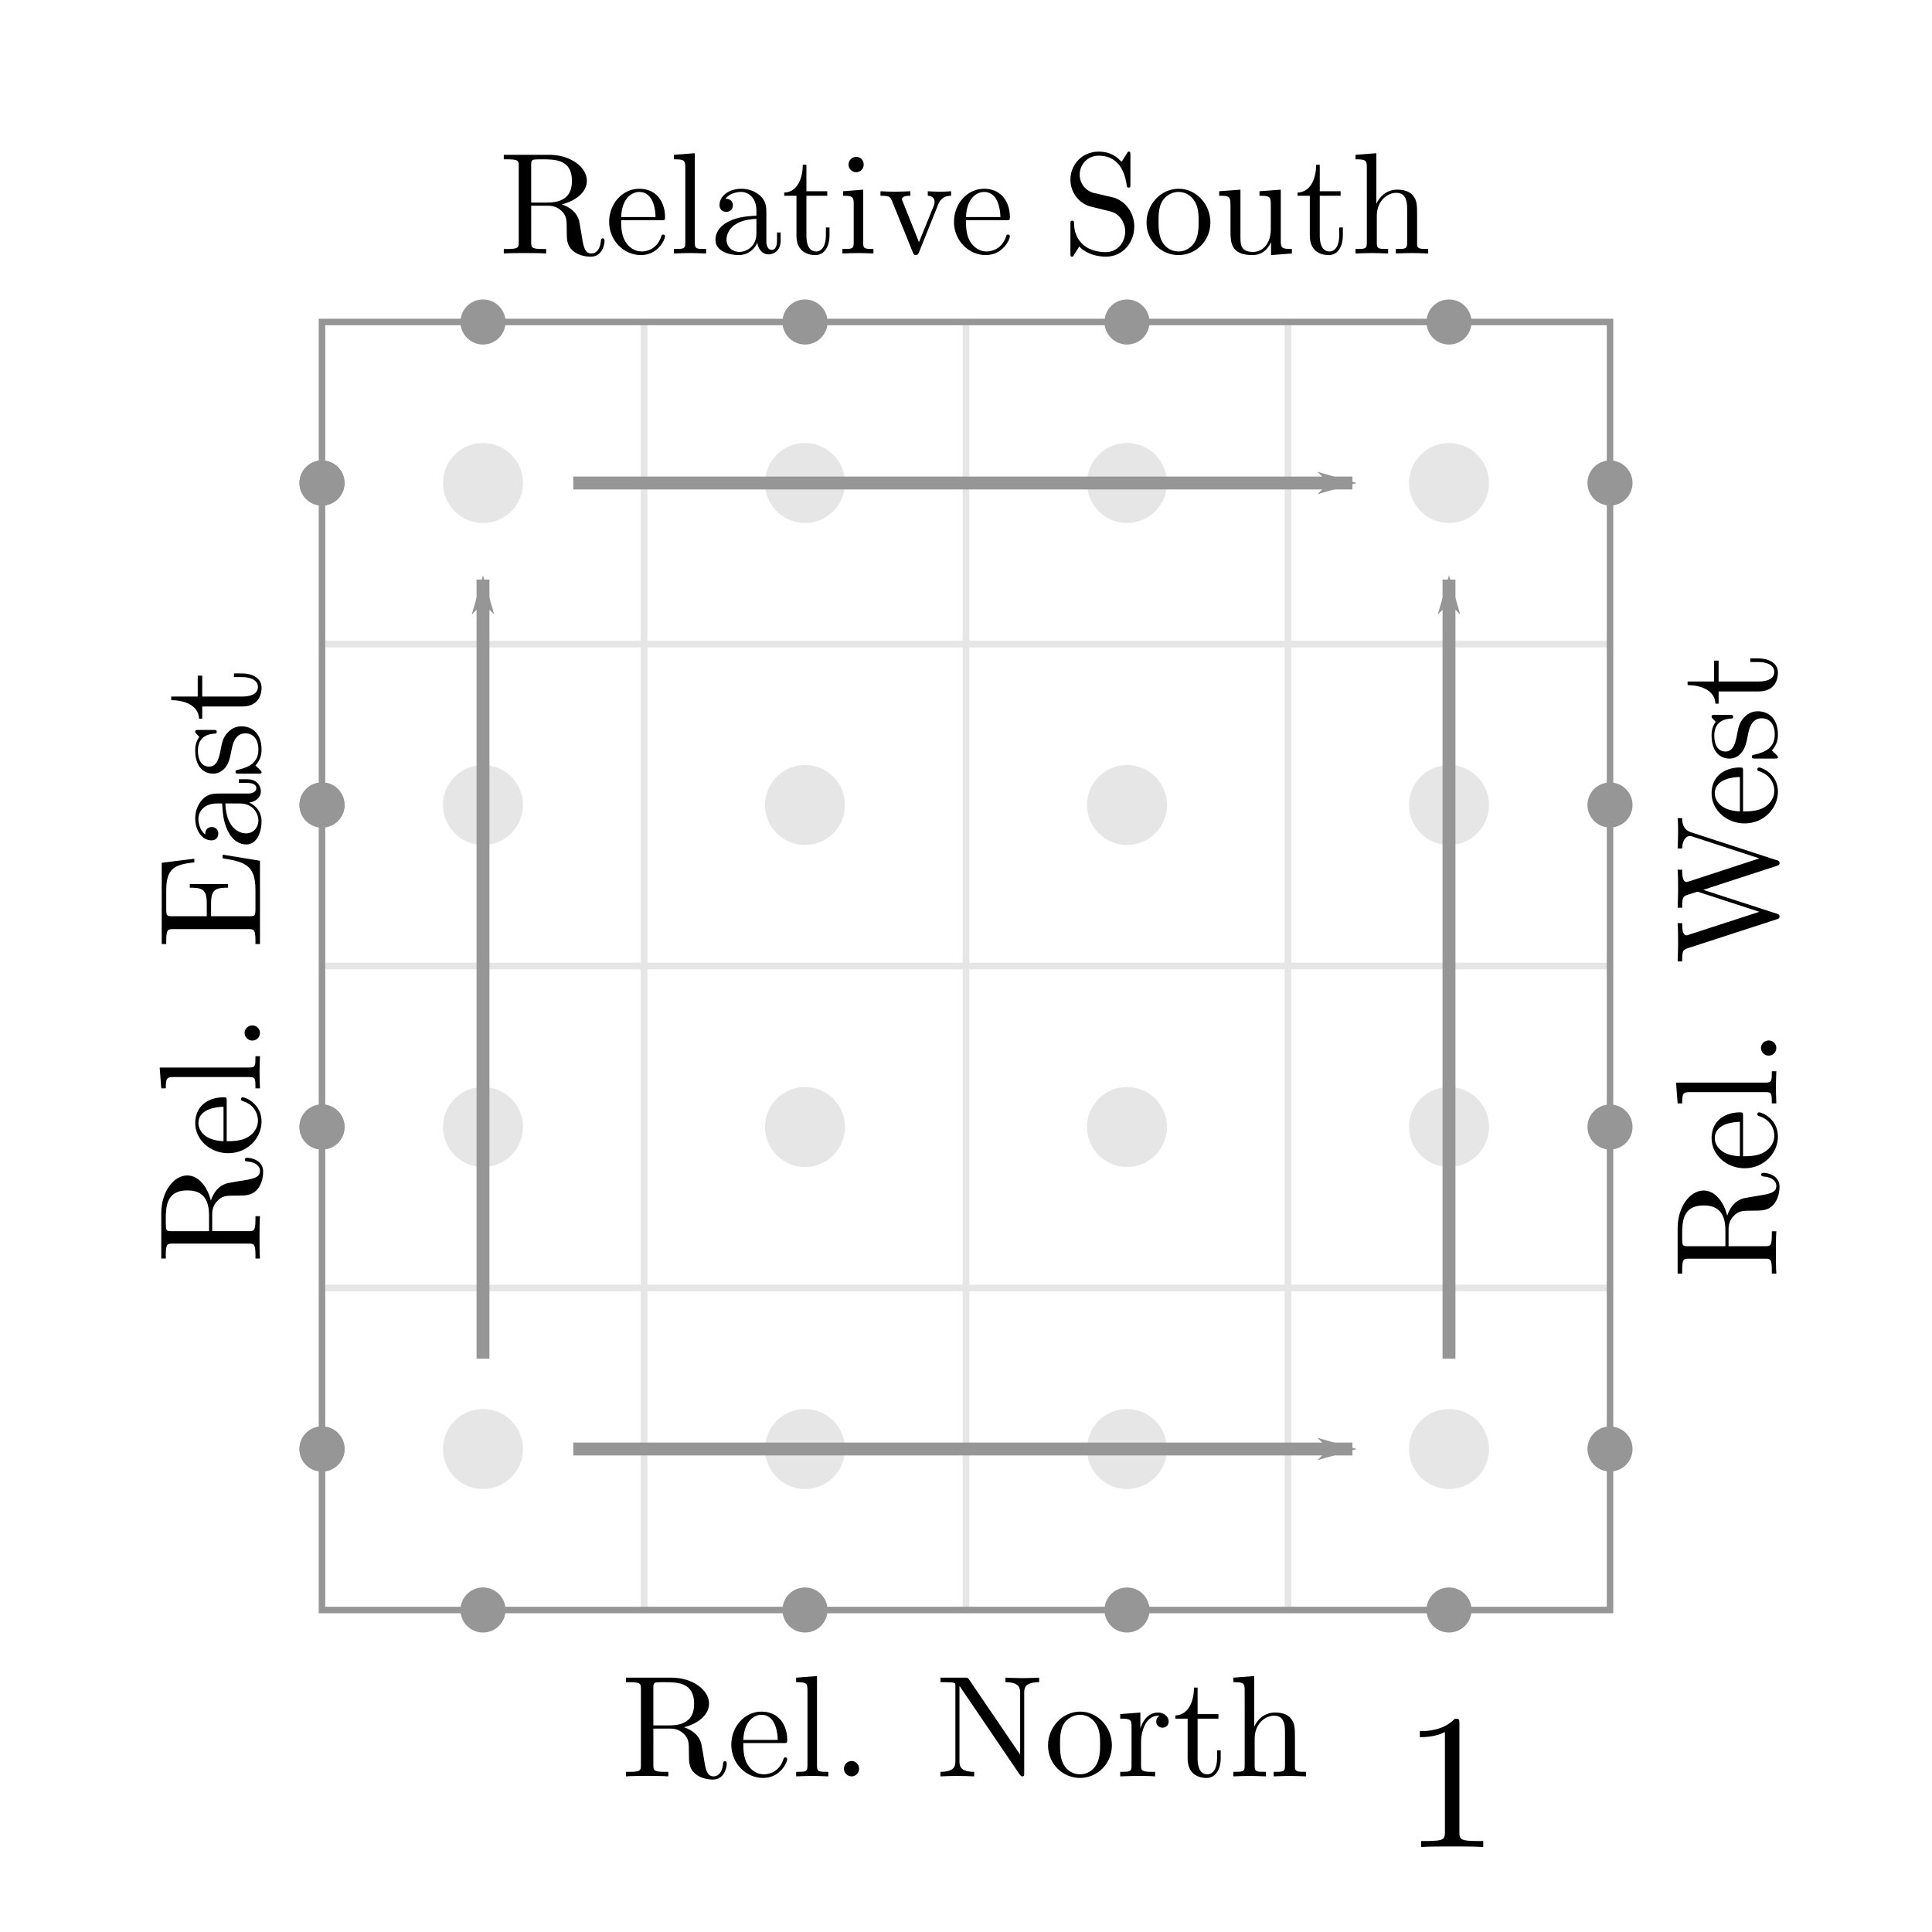 <?xml version="1.0" encoding="UTF-8" standalone="no"?>
<!-- Created with Inkscape (http://www.inkscape.org/) -->

<svg
   xmlns:ns0="http://www.iki.fi/pav/software/textext/"
   xmlns:dc="http://purl.org/dc/elements/1.1/"
   xmlns:cc="http://creativecommons.org/ns#"
   xmlns:rdf="http://www.w3.org/1999/02/22-rdf-syntax-ns#"
   xmlns:svg="http://www.w3.org/2000/svg"
   xmlns="http://www.w3.org/2000/svg"
   xmlns:xlink="http://www.w3.org/1999/xlink"
   xmlns:sodipodi="http://sodipodi.sourceforge.net/DTD/sodipodi-0.dtd"
   xmlns:inkscape="http://www.inkscape.org/namespaces/inkscape"
   sodipodi:docname="south1.svg"
   inkscape:version="0.92.2 (5c3e80d, 2017-08-06)"
   id="svg308"
   version="1.1"
   viewBox="0 0 300 300"
   height="300mm"
   width="300mm">
  <sodipodi:namedview
     inkscape:document-rotation="0"
     inkscape:window-maximized="1"
     inkscape:window-y="27"
     inkscape:window-x="0"
     inkscape:window-height="1016"
     inkscape:window-width="1920"
     showguides="false"
     showgrid="true"
     inkscape:current-layer="svg308"
     inkscape:document-units="mm"
     inkscape:cy="469.23813"
     inkscape:cx="81.47045"
     inkscape:zoom="0.5"
     inkscape:pageshadow="2"
     inkscape:pageopacity="0.0"
     borderopacity="1.0"
     bordercolor="#666666"
     pagecolor="#ffffff"
     id="base">
    <inkscape:grid
       type="xygrid"
       id="grid6352"
       units="mm"
       spacingx="1"
       spacingy="1"
       visible="true"
       enabled="true"
       dotted="true" />
  </sodipodi:namedview>
  <defs
     id="defs302">
    <marker
       inkscape:stockid="Arrow1Lend"
       orient="auto"
       refY="0"
       refX="0"
       id="Arrow1Lend"
       style="overflow:visible"
       inkscape:isstock="true">
      <path
         inkscape:connector-curvature="0"
         id="path4358"
         d="M 0,0 5,-5 -12.5,0 5,5 Z"
         style="fill:#969696;fill-opacity:1;fill-rule:evenodd;stroke:#969696;stroke-width:1pt;stroke-opacity:1"
         transform="matrix(-0.8,0,0,-0.8,-10,0)" />
    </marker>
    <marker
       inkscape:stockid="Arrow1Lend"
       orient="auto"
       refY="0"
       refX="0"
       id="Arrow1Lend-3"
       style="overflow:visible"
       inkscape:isstock="true">
      <path
         inkscape:connector-curvature="0"
         id="path4358-6"
         d="M 0,0 5,-5 -12.5,0 5,5 Z"
         style="fill:#969696;fill-opacity:1;fill-rule:evenodd;stroke:#969696;stroke-width:1pt;stroke-opacity:1"
         transform="matrix(-0.8,0,0,-0.8,-10,0)" />
    </marker>
    <marker
       inkscape:stockid="Arrow1Lend"
       orient="auto"
       refY="0"
       refX="0"
       id="Arrow1Lend-5"
       style="overflow:visible"
       inkscape:isstock="true">
      <path
         inkscape:connector-curvature="0"
         id="path4358-3"
         d="M 0,0 5,-5 -12.5,0 5,5 Z"
         style="fill:#969696;fill-opacity:1;fill-rule:evenodd;stroke:#969696;stroke-width:1pt;stroke-opacity:1"
         transform="matrix(-0.8,0,0,-0.8,-10,0)" />
    </marker>
    <marker
       inkscape:stockid="Arrow1Lend"
       orient="auto"
       refY="0"
       refX="0"
       id="Arrow1Lend-5-6"
       style="overflow:visible"
       inkscape:isstock="true">
      <path
         inkscape:connector-curvature="0"
         id="path4358-3-2"
         d="M 0,0 5,-5 -12.5,0 5,5 Z"
         style="fill:#969696;fill-opacity:1;fill-rule:evenodd;stroke:#969696;stroke-width:1pt;stroke-opacity:1"
         transform="matrix(-0.8,0,0,-0.8,-10,0)" />
    </marker>
  </defs>
  <g
     inkscape:label="Layer 1"
     inkscape:groupmode="layer"
     id="layer1"
     transform="translate(0,3)">
    <g
       id="g177"
       ns0:preamble=""
       ns0:text="$1$"
       transform="matrix(3,0,0,3,-452.495,-120.486)">
      <defs
         id="defs170">
        <g
           id="g168">
          <symbol
             id="textext-6f8cc4f8-0"
             overflow="visible">
            <path
               id="path162"
               d=""
               style="stroke:none"
               inkscape:connector-curvature="0" />
          </symbol>
          <symbol
             id="textext-6f8cc4f8-1"
             overflow="visible">
            <path
               id="path165"
               d="m 2.938,-6.375 c 0,-0.25 0,-0.266 -0.234,-0.266 C 2.078,-6 1.203,-6 0.891,-6 v 0.312 c 0.203,0 0.781,0 1.297,-0.266 v 5.172 c 0,0.359 -0.031,0.469 -0.922,0.469 h -0.312 V 0 c 0.344,-0.031 1.203,-0.031 1.609,-0.031 0.391,0 1.266,0 1.609,0.031 v -0.312 h -0.312 c -0.906,0 -0.922,-0.109 -0.922,-0.469 z m 0,0"
               style="stroke:none"
               inkscape:connector-curvature="0" />
          </symbol>
        </g>
      </defs>
      <g
         id="textext-6f8cc4f8-2">
        <g
           id="g174"
           style="fill:#000000;fill-opacity:1">
          <use
             id="use172"
             y="134.765"
             x="223.432"
             xlink:href="#textext-6f8cc4f8-1"
             width="100%"
             height="100%" />
        </g>
      </g>
    </g>
    <g
       id="g7963">
      <g
         id="g7042-2-3"
         transform="translate(-200)">
        <circle
           style="fill:#ffffff;fill-opacity:1;stroke:#969696;stroke-width:1;stroke-linejoin:miter;stroke-miterlimit:4;stroke-dasharray:none;stroke-dashoffset:0;stroke-opacity:1"
           id="path6205-7-9-6"
           cx="250"
           cy="222"
           r="3" />
        <circle
           style="fill:#ffffff;fill-opacity:1;stroke:#969696;stroke-width:1;stroke-linejoin:miter;stroke-miterlimit:4;stroke-dasharray:none;stroke-dashoffset:0;stroke-opacity:1"
           id="path6205-6-5-9-7"
           cx="250"
           cy="172"
           r="3" />
        <circle
           style="fill:#ffffff;fill-opacity:1;stroke:#969696;stroke-width:1;stroke-linejoin:miter;stroke-miterlimit:4;stroke-dasharray:none;stroke-dashoffset:0;stroke-opacity:1"
           id="path6205-6-3-9-08-5"
           cx="250"
           cy="122"
           r="3" />
        <circle
           style="fill:#ffffff;fill-opacity:1;stroke:#969696;stroke-width:1;stroke-linejoin:miter;stroke-miterlimit:4;stroke-dasharray:none;stroke-dashoffset:0;stroke-opacity:1"
           id="path6205-6-3-1-6-1-3"
           cx="250"
           cy="72"
           r="3" />
        <g
           id="g6151-9-3-5"
           transform="translate(199.5,0.5)">
          <g
             id="g5834-7-1-6">
            <rect
               style="fill:none;fill-opacity:1;stroke:#e6e6e6;stroke-width:1;stroke-linejoin:miter;stroke-miterlimit:4;stroke-dasharray:none;stroke-dashoffset:2;stroke-opacity:1"
               id="rect12698-5-3-7-5-5-53-1-2"
               width="50"
               height="50"
               x="200.5"
               y="46.5" />
            <circle
               style="fill:#e6e6e6;fill-opacity:1;stroke:#000000;stroke-width:0.16;stroke-miterlimit:4;stroke-dasharray:none;stroke-dashoffset:0;stroke-opacity:0"
               id="path12700-7-3-6-6-9-8-0-9"
               cx="225.5"
               cy="71.5"
               r="6.21" />
          </g>
          <g
             id="g5834-1-8-3-1"
             transform="translate(-50)">
            <rect
               style="fill:none;fill-opacity:1;stroke:#e6e6e6;stroke-width:1;stroke-linejoin:miter;stroke-miterlimit:4;stroke-dasharray:none;stroke-dashoffset:2;stroke-opacity:1"
               id="rect12698-5-3-7-5-5-0-3-4-2"
               width="50"
               height="50"
               x="200.5"
               y="46.5" />
            <circle
               style="fill:#e6e6e6;fill-opacity:1;stroke:#000000;stroke-width:0.16;stroke-miterlimit:4;stroke-dasharray:none;stroke-dashoffset:0;stroke-opacity:0"
               id="path12700-7-3-6-6-9-6-1-0-7"
               cx="225.5"
               cy="71.5"
               r="6.21" />
          </g>
          <g
             id="g5834-1-1-8-3-0"
             transform="translate(0,50)">
            <rect
               style="fill:none;fill-opacity:1;stroke:#e6e6e6;stroke-width:1;stroke-linejoin:miter;stroke-miterlimit:4;stroke-dasharray:none;stroke-dashoffset:2;stroke-opacity:1"
               id="rect12698-5-3-7-5-5-0-5-96-9-9"
               width="50"
               height="50"
               x="200.5"
               y="46.5" />
            <circle
               style="fill:#e6e6e6;fill-opacity:1;stroke:#000000;stroke-width:0.16;stroke-miterlimit:4;stroke-dasharray:none;stroke-dashoffset:0;stroke-opacity:0"
               id="path12700-7-3-6-6-9-6-9-4-1-3"
               cx="225.5"
               cy="71.5"
               r="6.21" />
          </g>
          <g
             id="g5834-1-1-4-3-9-6"
             transform="translate(-50,50)">
            <rect
               style="fill:none;fill-opacity:1;stroke:#e6e6e6;stroke-width:1;stroke-linejoin:miter;stroke-miterlimit:4;stroke-dasharray:none;stroke-dashoffset:2;stroke-opacity:1"
               id="rect12698-5-3-7-5-5-0-5-9-3-6-0"
               width="50"
               height="50"
               x="200.5"
               y="46.5" />
            <circle
               style="fill:#e6e6e6;fill-opacity:1;stroke:#000000;stroke-width:0.16;stroke-miterlimit:4;stroke-dasharray:none;stroke-dashoffset:0;stroke-opacity:0"
               id="path12700-7-3-6-6-9-6-9-0-3-9-6"
               cx="225.5"
               cy="71.5"
               r="6.21" />
          </g>
          <g
             transform="translate(-50,100)"
             id="g5834-6-8-3-2">
            <rect
               style="fill:none;fill-opacity:1;stroke:#e6e6e6;stroke-width:1;stroke-linejoin:miter;stroke-miterlimit:4;stroke-dasharray:none;stroke-dashoffset:2;stroke-opacity:1"
               id="rect12698-5-3-7-5-5-5-6-3-6"
               width="50"
               height="50"
               x="200.5"
               y="46.5" />
            <circle
               style="fill:#e6e6e6;fill-opacity:1;stroke:#000000;stroke-width:0.16;stroke-miterlimit:4;stroke-dasharray:none;stroke-dashoffset:0;stroke-opacity:0"
               id="path12700-7-3-6-6-9-63-0-8-1"
               cx="225.5"
               cy="71.5"
               r="6.21" />
          </g>
          <g
             transform="translate(0,100)"
             id="g5834-6-9-4-0-8">
            <rect
               style="fill:none;fill-opacity:1;stroke:#e6e6e6;stroke-width:1;stroke-linejoin:miter;stroke-miterlimit:4;stroke-dasharray:none;stroke-dashoffset:2;stroke-opacity:1"
               id="rect12698-5-3-7-5-5-5-4-8-5-7"
               width="50"
               height="50"
               x="200.5"
               y="46.5" />
            <circle
               style="fill:#e6e6e6;fill-opacity:1;stroke:#000000;stroke-width:0.16;stroke-miterlimit:4;stroke-dasharray:none;stroke-dashoffset:0;stroke-opacity:0"
               id="path12700-7-3-6-6-9-63-8-8-6-9"
               cx="225.5"
               cy="71.5"
               r="6.21" />
          </g>
          <g
             transform="translate(-50,150)"
             id="g5834-6-1-8-6-2">
            <rect
               style="fill:none;fill-opacity:1;stroke:#e6e6e6;stroke-width:1;stroke-linejoin:miter;stroke-miterlimit:4;stroke-dasharray:none;stroke-dashoffset:2;stroke-opacity:1"
               id="rect12698-5-3-7-5-5-5-2-9-4-0"
               width="50"
               height="50"
               x="200.5"
               y="46.5" />
            <circle
               style="fill:#e6e6e6;fill-opacity:1;stroke:#000000;stroke-width:0.16;stroke-miterlimit:4;stroke-dasharray:none;stroke-dashoffset:0;stroke-opacity:0"
               id="path12700-7-3-6-6-9-63-9-7-0-2"
               cx="225.5"
               cy="71.5"
               r="6.21" />
          </g>
          <g
             transform="translate(0,150)"
             id="g5834-6-9-3-7-0-3">
            <rect
               style="fill:none;fill-opacity:1;stroke:#e6e6e6;stroke-width:1;stroke-linejoin:miter;stroke-miterlimit:4;stroke-dasharray:none;stroke-dashoffset:2;stroke-opacity:1"
               id="rect12698-5-3-7-5-5-5-4-9-6-4-7"
               width="50"
               height="50"
               x="200.5"
               y="46.5" />
            <circle
               style="fill:#e6e6e6;fill-opacity:1;stroke:#000000;stroke-width:0.16;stroke-miterlimit:4;stroke-dasharray:none;stroke-dashoffset:0;stroke-opacity:0"
               id="path12700-7-3-6-6-9-63-8-0-4-6-5"
               cx="225.5"
               cy="71.5"
               r="6.21" />
          </g>
          <g
             id="g5834-8-3-2-9"
             transform="translate(-100)">
            <rect
               style="fill:none;fill-opacity:1;stroke:#e6e6e6;stroke-width:1;stroke-linejoin:miter;stroke-miterlimit:4;stroke-dasharray:none;stroke-dashoffset:2;stroke-opacity:1"
               id="rect12698-5-3-7-5-5-8-0-6-2"
               width="50"
               height="50"
               x="200.5"
               y="46.5" />
            <circle
               style="fill:#e6e6e6;fill-opacity:1;stroke:#000000;stroke-width:0.16;stroke-miterlimit:4;stroke-dasharray:none;stroke-dashoffset:0;stroke-opacity:0"
               id="path12700-7-3-6-6-9-5-3-7-2"
               cx="225.5"
               cy="71.5"
               r="6.21" />
          </g>
          <g
             id="g5834-1-0-0-5-8"
             transform="translate(-150)">
            <rect
               style="fill:none;fill-opacity:1;stroke:#e6e6e6;stroke-width:1;stroke-linejoin:miter;stroke-miterlimit:4;stroke-dasharray:none;stroke-dashoffset:2;stroke-opacity:1"
               id="rect12698-5-3-7-5-5-0-9-9-6-9"
               width="50"
               height="50"
               x="200.5"
               y="46.5" />
            <circle
               style="fill:#e6e6e6;fill-opacity:1;stroke:#000000;stroke-width:0.16;stroke-miterlimit:4;stroke-dasharray:none;stroke-dashoffset:0;stroke-opacity:0"
               id="path12700-7-3-6-6-9-6-6-2-9-7"
               cx="225.5"
               cy="71.5"
               r="6.21" />
          </g>
          <g
             id="g5834-1-1-3-5-8-3"
             transform="translate(-100,50)">
            <rect
               style="fill:none;fill-opacity:1;stroke:#e6e6e6;stroke-width:1;stroke-linejoin:miter;stroke-miterlimit:4;stroke-dasharray:none;stroke-dashoffset:2;stroke-opacity:1"
               id="rect12698-5-3-7-5-5-0-5-8-4-7-6"
               width="50"
               height="50"
               x="200.5"
               y="46.5" />
            <circle
               style="fill:#e6e6e6;fill-opacity:1;stroke:#000000;stroke-width:0.16;stroke-miterlimit:4;stroke-dasharray:none;stroke-dashoffset:0;stroke-opacity:0"
               id="path12700-7-3-6-6-9-6-9-5-0-2-1"
               cx="225.5"
               cy="71.5"
               r="6.21" />
          </g>
          <g
             id="g5834-1-1-4-6-5-8-2"
             transform="translate(-150,50)">
            <rect
               style="fill:none;fill-opacity:1;stroke:#e6e6e6;stroke-width:1;stroke-linejoin:miter;stroke-miterlimit:4;stroke-dasharray:none;stroke-dashoffset:2;stroke-opacity:1"
               id="rect12698-5-3-7-5-5-0-5-9-1-9-2-9"
               width="50"
               height="50"
               x="200.5"
               y="46.5" />
            <circle
               style="fill:#e6e6e6;fill-opacity:1;stroke:#000000;stroke-width:0.16;stroke-miterlimit:4;stroke-dasharray:none;stroke-dashoffset:0;stroke-opacity:0"
               id="path12700-7-3-6-6-9-6-9-0-1-4-9-3"
               cx="225.5"
               cy="71.5"
               r="6.21" />
          </g>
          <g
             transform="translate(-150,100)"
             id="g5834-6-5-6-9-1">
            <rect
               style="fill:none;fill-opacity:1;stroke:#e6e6e6;stroke-width:1;stroke-linejoin:miter;stroke-miterlimit:4;stroke-dasharray:none;stroke-dashoffset:2;stroke-opacity:1"
               id="rect12698-5-3-7-5-5-5-9-9-6-9"
               width="50"
               height="50"
               x="200.5"
               y="46.5" />
            <circle
               style="fill:#e6e6e6;fill-opacity:1;stroke:#000000;stroke-width:0.16;stroke-miterlimit:4;stroke-dasharray:none;stroke-dashoffset:0;stroke-opacity:0"
               id="path12700-7-3-6-6-9-63-84-2-0-4"
               cx="225.5"
               cy="71.5"
               r="6.21" />
          </g>
          <g
             transform="translate(-100,100)"
             id="g5834-6-9-8-2-2-7">
            <rect
               style="fill:none;fill-opacity:1;stroke:#e6e6e6;stroke-width:1;stroke-linejoin:miter;stroke-miterlimit:4;stroke-dasharray:none;stroke-dashoffset:2;stroke-opacity:1"
               id="rect12698-5-3-7-5-5-5-4-1-4-7-8"
               width="50"
               height="50"
               x="200.5"
               y="46.5" />
            <circle
               style="fill:#e6e6e6;fill-opacity:1;stroke:#000000;stroke-width:0.16;stroke-miterlimit:4;stroke-dasharray:none;stroke-dashoffset:0;stroke-opacity:0"
               id="path12700-7-3-6-6-9-63-8-03-7-6-4"
               cx="225.5"
               cy="71.5"
               r="6.21" />
          </g>
          <g
             transform="translate(-150,150)"
             id="g5834-6-1-0-7-1-5">
            <rect
               style="fill:none;fill-opacity:1;stroke:#e6e6e6;stroke-width:1;stroke-linejoin:miter;stroke-miterlimit:4;stroke-dasharray:none;stroke-dashoffset:2;stroke-opacity:1"
               id="rect12698-5-3-7-5-5-5-2-4-5-3-0"
               width="50"
               height="50"
               x="200.5"
               y="46.5" />
            <circle
               style="fill:#e6e6e6;fill-opacity:1;stroke:#000000;stroke-width:0.16;stroke-miterlimit:4;stroke-dasharray:none;stroke-dashoffset:0;stroke-opacity:0"
               id="path12700-7-3-6-6-9-63-9-4-4-2-3"
               cx="225.5"
               cy="71.5"
               r="6.21" />
          </g>
          <g
             transform="translate(-100,150)"
             id="g5834-6-9-3-4-8-1-6">
            <rect
               style="fill:none;fill-opacity:1;stroke:#e6e6e6;stroke-width:1;stroke-linejoin:miter;stroke-miterlimit:4;stroke-dasharray:none;stroke-dashoffset:2;stroke-opacity:1"
               id="rect12698-5-3-7-5-5-5-4-9-4-1-5-1"
               width="50"
               height="50"
               x="200.5"
               y="46.5" />
            <circle
               style="fill:#e6e6e6;fill-opacity:1;stroke:#000000;stroke-width:0.16;stroke-miterlimit:4;stroke-dasharray:none;stroke-dashoffset:0;stroke-opacity:0"
               id="path12700-7-3-6-6-9-63-8-0-7-2-9-0"
               cx="225.5"
               cy="71.5"
               r="6.21" />
          </g>
        </g>
        <rect
           id="rect828-8-9-6"
           width="200"
           height="200"
           x="250"
           y="47"
           style="fill:none;stroke:#969696;stroke-width:1;stroke-miterlimit:4;stroke-dasharray:none;stroke-opacity:1" />
        <circle
           style="fill:#969696;fill-opacity:1;stroke:#969696;stroke-width:1;stroke-linejoin:miter;stroke-miterlimit:4;stroke-dasharray:none;stroke-dashoffset:0;stroke-opacity:1"
           id="path6205-9-1-3"
           cx="250"
           cy="222"
           r="3" />
        <circle
           style="fill:#969696;fill-opacity:1;stroke:#969696;stroke-width:1;stroke-linejoin:miter;stroke-miterlimit:4;stroke-dasharray:none;stroke-dashoffset:0;stroke-opacity:1"
           id="path6205-6-36-4-2"
           cx="250"
           cy="172"
           r="3" />
        <circle
           style="fill:#969696;fill-opacity:1;stroke:#969696;stroke-width:1;stroke-linejoin:miter;stroke-miterlimit:4;stroke-dasharray:none;stroke-dashoffset:0;stroke-opacity:1"
           id="path6205-6-3-8-9-0"
           cx="250"
           cy="122"
           r="3" />
        <circle
           style="fill:#969696;fill-opacity:1;stroke:#969696;stroke-width:1;stroke-linejoin:miter;stroke-miterlimit:4;stroke-dasharray:none;stroke-dashoffset:0;stroke-opacity:1"
           id="path6205-6-3-1-0-1-6"
           cx="250"
           cy="72"
           r="3" />
        <circle
           style="fill:#969696;fill-opacity:1;stroke:#969696;stroke-width:1;stroke-linejoin:miter;stroke-miterlimit:4;stroke-dasharray:none;stroke-dashoffset:0;stroke-opacity:1"
           id="path6205-7-2-0-1"
           cx="450"
           cy="222"
           r="3" />
        <circle
           style="fill:#969696;fill-opacity:1;stroke:#969696;stroke-width:1;stroke-linejoin:miter;stroke-miterlimit:4;stroke-dasharray:none;stroke-dashoffset:0;stroke-opacity:1"
           id="path6205-6-5-1-7-5"
           cx="450"
           cy="172"
           r="3" />
        <circle
           style="fill:#969696;fill-opacity:1;stroke:#969696;stroke-width:1;stroke-linejoin:miter;stroke-miterlimit:4;stroke-dasharray:none;stroke-dashoffset:0;stroke-opacity:1"
           id="path6205-6-3-9-0-5-5"
           cx="450"
           cy="122"
           r="3" />
        <circle
           style="fill:#969696;fill-opacity:1;stroke:#969696;stroke-width:1;stroke-linejoin:miter;stroke-miterlimit:4;stroke-dasharray:none;stroke-dashoffset:0;stroke-opacity:1"
           id="path6205-6-3-1-6-5-8-4"
           cx="450"
           cy="72"
           r="3" />
        <circle
           style="fill:#969696;fill-opacity:1;stroke:#969696;stroke-width:1;stroke-linejoin:miter;stroke-miterlimit:4;stroke-dasharray:none;stroke-dashoffset:0;stroke-opacity:1"
           id="path6205-2-11-7-7"
           cx="275"
           cy="247"
           r="3" />
        <circle
           style="fill:#969696;fill-opacity:1;stroke:#969696;stroke-width:1;stroke-linejoin:miter;stroke-miterlimit:4;stroke-dasharray:none;stroke-dashoffset:0;stroke-opacity:1"
           id="path6205-2-1-0-0-6"
           cx="325"
           cy="247"
           r="3" />
        <circle
           style="fill:#969696;fill-opacity:1;stroke:#969696;stroke-width:1;stroke-linejoin:miter;stroke-miterlimit:4;stroke-dasharray:none;stroke-dashoffset:0;stroke-opacity:1"
           id="path6205-2-1-7-85-4-5"
           cx="375"
           cy="247"
           r="3" />
        <circle
           style="fill:#969696;fill-opacity:1;stroke:#969696;stroke-width:1;stroke-linejoin:miter;stroke-miterlimit:4;stroke-dasharray:none;stroke-dashoffset:0;stroke-opacity:1"
           id="path6205-2-1-7-8-0-8-6"
           cx="425"
           cy="247"
           r="3" />
        <circle
           style="fill:#969696;fill-opacity:1;stroke:#969696;stroke-width:1;stroke-linejoin:miter;stroke-miterlimit:4;stroke-dasharray:none;stroke-dashoffset:0;stroke-opacity:1"
           id="path6205-2-5-6-0-9"
           cx="275"
           cy="47"
           r="3" />
        <circle
           style="fill:#969696;fill-opacity:1;stroke:#969696;stroke-width:1;stroke-linejoin:miter;stroke-miterlimit:4;stroke-dasharray:none;stroke-dashoffset:0;stroke-opacity:1"
           id="path6205-2-1-74-4-4-3"
           cx="325"
           cy="47"
           r="3" />
        <circle
           style="fill:#969696;fill-opacity:1;stroke:#969696;stroke-width:1;stroke-linejoin:miter;stroke-miterlimit:4;stroke-dasharray:none;stroke-dashoffset:0;stroke-opacity:1"
           id="path6205-2-1-7-1-6-2-7"
           cx="375"
           cy="47"
           r="3" />
        <circle
           style="fill:#969696;fill-opacity:1;stroke:#969696;stroke-width:1;stroke-linejoin:miter;stroke-miterlimit:4;stroke-dasharray:none;stroke-dashoffset:0;stroke-opacity:1"
           id="path6205-2-1-7-8-8-2-9-4"
           cx="425"
           cy="47"
           r="3" />
      </g>
      <path
         inkscape:connector-curvature="0"
         id="path91"
         d="M 75,207.982 V 87"
         style="fill:#969696;fill-opacity:1;stroke:#969696;stroke-width:2;stroke-linecap:butt;stroke-linejoin:miter;stroke-miterlimit:4;stroke-dasharray:none;stroke-opacity:1;marker-end:url(#Arrow1Lend)" />
      <path
         inkscape:connector-curvature="0"
         id="path91-7"
         d="M 225,207.982 V 87"
         style="fill:#969696;fill-opacity:1;stroke:#969696;stroke-width:2;stroke-linecap:butt;stroke-linejoin:miter;stroke-miterlimit:4;stroke-dasharray:none;stroke-opacity:1;marker-end:url(#Arrow1Lend-3)" />
      <path
         inkscape:connector-curvature="0"
         id="path91-5"
         d="M 89.018,72 H 210"
         style="fill:#969696;fill-opacity:1;stroke:#969696;stroke-width:2;stroke-linecap:butt;stroke-linejoin:miter;stroke-miterlimit:4;stroke-dasharray:none;stroke-opacity:1;marker-end:url(#Arrow1Lend-5)" />
      <path
         inkscape:connector-curvature="0"
         id="path91-5-9"
         d="M 89.018,222 H 210"
         style="fill:#969696;fill-opacity:1;stroke:#969696;stroke-width:2;stroke-linecap:butt;stroke-linejoin:miter;stroke-miterlimit:4;stroke-dasharray:none;stroke-opacity:1;marker-end:url(#Arrow1Lend-5-6)" />
    </g>
    <g
       transform="matrix(2.25,0,0,2.25,-425.267,-266.857)"
       ns0:text="Relative South"
       ns0:preamble=""
       id="g273">
      <defs
         id="defs238">
        <g
           id="g236">
          <symbol
             style="overflow:visible"
             overflow="visible"
             id="textext-5553968f-0">
            <path
               inkscape:connector-curvature="0"
               style="stroke:none"
               d=""
               id="path200" />
          </symbol>
          <symbol
             style="overflow:visible"
             overflow="visible"
             id="textext-5553968f-1">
            <path
               inkscape:connector-curvature="0"
               style="stroke:none"
               d="M 2.234,-3.516 V -6.094 c 0,-0.234 0,-0.359 0.219,-0.391 C 2.547,-6.5 2.844,-6.5 3.047,-6.5 c 0.891,0 2,0.047 2,1.484 0,0.688 -0.234,1.5 -1.703,1.5 z m 2.109,0.125 C 5.297,-3.625 6.078,-4.234 6.078,-5.016 6.078,-5.969 4.938,-6.812 3.484,-6.812 H 0.344 V -6.5 h 0.25 c 0.766,0 0.781,0.109 0.781,0.469 v 5.25 c 0,0.359 -0.016,0.469 -0.781,0.469 h -0.25 V 0 c 0.359,-0.031 1.078,-0.031 1.453,-0.031 0.391,0 1.109,0 1.469,0.031 v -0.312 h -0.25 c -0.766,0 -0.781,-0.109 -0.781,-0.469 V -3.297 H 3.375 c 0.156,0 0.578,0 0.938,0.344 0.375,0.344 0.375,0.656 0.375,1.328 0,0.641 0,1.047 0.406,1.422 0.406,0.359 0.953,0.422 1.25,0.422 0.781,0 0.953,-0.812 0.953,-1.094 0,-0.062 0,-0.172 -0.125,-0.172 -0.109,0 -0.109,0.094 -0.125,0.156 C 6.984,-0.172 6.641,0 6.391,0 5.906,0 5.828,-0.516 5.688,-1.438 L 5.547,-2.234 C 5.375,-2.875 4.891,-3.203 4.344,-3.391 Z m 0,0"
               id="path203" />
          </symbol>
          <symbol
             style="overflow:visible"
             overflow="visible"
             id="textext-5553968f-2">
            <path
               inkscape:connector-curvature="0"
               style="stroke:none"
               d="M 1.109,-2.516 C 1.172,-4 2.016,-4.25 2.359,-4.25 c 1.016,0 1.125,1.344 1.125,1.734 z m 0,0.219 h 2.781 c 0.219,0 0.25,0 0.25,-0.219 0,-0.984 -0.547,-1.953 -1.781,-1.953 -1.156,0 -2.078,1.031 -2.078,2.281 0,1.328 1.047,2.297 2.188,2.297 C 3.688,0.109 4.141,-1 4.141,-1.188 4.141,-1.281 4.062,-1.312 4,-1.312 c -0.078,0 -0.109,0.062 -0.125,0.141 -0.344,1.031 -1.25,1.031 -1.344,1.031 -0.5,0 -0.891,-0.297 -1.125,-0.672 -0.297,-0.469 -0.297,-1.125 -0.297,-1.484 z m 0,0"
               id="path206" />
          </symbol>
          <symbol
             style="overflow:visible"
             overflow="visible"
             id="textext-5553968f-3">
            <path
               inkscape:connector-curvature="0"
               style="stroke:none"
               d="M 1.766,-6.922 0.328,-6.812 V -6.5 c 0.703,0 0.781,0.062 0.781,0.562 V -0.75 c 0,0.438 -0.109,0.438 -0.781,0.438 V 0 C 0.656,-0.016 1.188,-0.031 1.438,-0.031 c 0.25,0 0.734,0.016 1.109,0.031 v -0.312 c -0.672,0 -0.781,0 -0.781,-0.438 z m 0,0"
               id="path209" />
          </symbol>
          <symbol
             style="overflow:visible"
             overflow="visible"
             id="textext-5553968f-4">
            <path
               inkscape:connector-curvature="0"
               style="stroke:none"
               d="m 3.312,-0.75 c 0.047,0.391 0.312,0.812 0.781,0.812 0.219,0 0.828,-0.141 0.828,-0.953 v -0.562 h -0.25 v 0.562 c 0,0.578 -0.25,0.641 -0.359,0.641 -0.328,0 -0.375,-0.453 -0.375,-0.5 v -1.984 c 0,-0.422 0,-0.812 -0.359,-1.188 C 3.188,-4.312 2.688,-4.469 2.219,-4.469 c -0.828,0 -1.516,0.469 -1.516,1.125 0,0.297 0.203,0.469 0.469,0.469 0.281,0 0.453,-0.203 0.453,-0.453 0,-0.125 -0.047,-0.453 -0.516,-0.453 C 1.391,-4.141 1.875,-4.25 2.188,-4.25 c 0.5,0 1.062,0.391 1.062,1.281 v 0.359 c -0.516,0.031 -1.203,0.062 -1.828,0.359 -0.75,0.344 -1,0.859 -1,1.297 0,0.812 0.969,1.062 1.594,1.062 0.656,0 1.109,-0.406 1.297,-0.859 z M 3.25,-2.391 v 1 c 0,0.938 -0.719,1.281 -1.172,1.281 -0.484,0 -0.891,-0.344 -0.891,-0.844 0,-0.547 0.422,-1.375 2.062,-1.438 z m 0,0"
               id="path212" />
          </symbol>
          <symbol
             style="overflow:visible"
             overflow="visible"
             id="textext-5553968f-5">
            <path
               inkscape:connector-curvature="0"
               style="stroke:none"
               d="m 1.719,-3.984 h 1.438 v -0.312 H 1.719 V -6.125 h -0.25 c 0,0.812 -0.297,1.875 -1.281,1.922 v 0.219 h 0.844 v 2.75 c 0,1.219 0.938,1.344 1.297,1.344 0.703,0 0.984,-0.703 0.984,-1.344 v -0.562 h -0.25 V -1.25 c 0,0.734 -0.297,1.109 -0.672,1.109 -0.672,0 -0.672,-0.906 -0.672,-1.078 z m 0,0"
               id="path215" />
          </symbol>
          <symbol
             style="overflow:visible"
             overflow="visible"
             id="textext-5553968f-6">
            <path
               inkscape:connector-curvature="0"
               style="stroke:none"
               d="M 1.766,-4.406 0.375,-4.297 v 0.312 c 0.641,0 0.734,0.062 0.734,0.547 V -0.75 c 0,0.438 -0.109,0.438 -0.781,0.438 V 0 C 0.641,-0.016 1.188,-0.031 1.422,-0.031 1.781,-0.031 2.125,-0.016 2.469,0 v -0.312 c -0.672,0 -0.703,-0.047 -0.703,-0.438 z m 0.031,-1.734 c 0,-0.312 -0.234,-0.531 -0.516,-0.531 -0.312,0 -0.531,0.266 -0.531,0.531 0,0.266 0.219,0.531 0.531,0.531 0.281,0 0.516,-0.219 0.516,-0.531 z m 0,0"
               id="path218" />
          </symbol>
          <symbol
             style="overflow:visible"
             overflow="visible"
             id="textext-5553968f-7">
            <path
               inkscape:connector-curvature="0"
               style="stroke:none"
               d="M 4.141,-3.312 C 4.234,-3.547 4.406,-3.984 5.062,-3.984 v -0.312 c -0.234,0.016 -0.516,0.031 -0.75,0.031 -0.234,0 -0.688,-0.016 -0.859,-0.031 v 0.312 c 0.359,0 0.469,0.234 0.469,0.422 0,0.094 -0.016,0.141 -0.047,0.25 L 2.844,-0.781 1.734,-3.562 c -0.062,-0.125 -0.062,-0.141 -0.062,-0.172 0,-0.25 0.391,-0.25 0.578,-0.25 v -0.312 c -0.312,0.016 -0.859,0.031 -1.094,0.031 -0.266,0 -0.672,-0.016 -0.969,-0.031 v 0.312 c 0.625,0 0.672,0.062 0.797,0.359 l 1.438,3.547 C 2.484,0.062 2.5,0.109 2.625,0.109 c 0.141,0 0.172,-0.094 0.219,-0.188 z m 0,0"
               id="path221" />
          </symbol>
          <symbol
             style="overflow:visible"
             overflow="visible"
             id="textext-5553968f-8">
            <path
               inkscape:connector-curvature="0"
               style="stroke:none"
               d="m 3.484,-3.875 -1.281,-0.297 c -0.625,-0.156 -1,-0.688 -1,-1.266 0,-0.703 0.531,-1.312 1.312,-1.312 1.656,0 1.875,1.641 1.938,2.078 0.016,0.062 0.016,0.125 0.125,0.125 0.125,0 0.125,-0.047 0.125,-0.234 v -2 c 0,-0.172 0,-0.25 -0.109,-0.25 -0.062,0 -0.078,0.016 -0.141,0.141 l -0.359,0.562 C 3.797,-6.625 3.391,-7.031 2.5,-7.031 c -1.109,0 -1.938,0.875 -1.938,1.938 0,0.828 0.531,1.562 1.297,1.828 0.109,0.031 0.625,0.156 1.328,0.328 0.266,0.062 0.562,0.141 0.844,0.5 0.203,0.266 0.312,0.594 0.312,0.922 0,0.703 -0.5,1.422 -1.344,1.422 -0.281,0 -1.047,-0.047 -1.578,-0.531 C 0.844,-1.172 0.812,-1.797 0.812,-2.156 0.797,-2.266 0.719,-2.266 0.688,-2.266 c -0.125,0 -0.125,0.078 -0.125,0.25 v 2 c 0,0.172 0,0.234 0.109,0.234 0.062,0 0.078,-0.016 0.141,-0.125 0,-0.016 0.031,-0.047 0.359,-0.578 0.312,0.344 0.953,0.703 1.844,0.703 1.156,0 1.953,-0.969 1.953,-2.078 0,-0.984 -0.656,-1.812 -1.484,-2.016 z m 0,0"
               id="path224" />
          </symbol>
          <symbol
             style="overflow:visible"
             overflow="visible"
             id="textext-5553968f-9">
            <path
               inkscape:connector-curvature="0"
               style="stroke:none"
               d="M 4.688,-2.141 C 4.688,-3.406 3.703,-4.469 2.5,-4.469 c -1.25,0 -2.219,1.094 -2.219,2.328 0,1.297 1.031,2.25 2.203,2.25 1.203,0 2.203,-0.984 2.203,-2.25 z m -2.188,2 c -0.438,0 -0.875,-0.203 -1.141,-0.672 -0.25,-0.438 -0.25,-1.047 -0.25,-1.406 0,-0.391 0,-0.922 0.234,-1.359 C 1.609,-4.031 2.078,-4.25 2.484,-4.25 c 0.438,0 0.859,0.219 1.125,0.656 0.266,0.422 0.266,1 0.266,1.375 0,0.359 0,0.906 -0.219,1.344 C 3.422,-0.422 2.984,-0.141 2.5,-0.141 Z m 0,0"
               id="path227" />
          </symbol>
          <symbol
             style="overflow:visible"
             overflow="visible"
             id="textext-5553968f-10">
            <path
               inkscape:connector-curvature="0"
               style="stroke:none"
               d="M 3.891,-0.781 V 0.109 L 5.328,0 V -0.312 C 4.641,-0.312 4.562,-0.375 4.562,-0.875 v -3.531 l -1.469,0.109 v 0.312 c 0.688,0 0.781,0.062 0.781,0.562 v 1.766 c 0,0.875 -0.484,1.547 -1.219,1.547 -0.828,0 -0.875,-0.469 -0.875,-0.984 v -3.312 L 0.312,-4.297 v 0.312 c 0.781,0 0.781,0.031 0.781,0.906 v 1.5 c 0,0.781 0,1.688 1.516,1.688 0.562,0 1,-0.281 1.281,-0.891 z m 0,0"
               id="path230" />
          </symbol>
          <symbol
             style="overflow:visible"
             overflow="visible"
             id="textext-5553968f-11">
            <path
               inkscape:connector-curvature="0"
               style="stroke:none"
               d="m 1.094,-0.75 c 0,0.438 -0.109,0.438 -0.781,0.438 V 0 c 0.359,-0.016 0.859,-0.031 1.141,-0.031 0.25,0 0.766,0.016 1.109,0.031 v -0.312 c -0.672,0 -0.781,0 -0.781,-0.438 V -2.594 C 1.781,-3.625 2.5,-4.188 3.125,-4.188 c 0.641,0 0.75,0.531 0.75,1.109 V -0.75 c 0,0.438 -0.109,0.438 -0.781,0.438 V 0 c 0.344,-0.016 0.859,-0.031 1.125,-0.031 0.25,0 0.781,0.016 1.109,0.031 v -0.312 c -0.516,0 -0.766,0 -0.766,-0.297 v -1.906 c 0,-0.859 0,-1.156 -0.312,-1.516 -0.141,-0.172 -0.469,-0.375 -1.047,-0.375 -0.844,0 -1.281,0.594 -1.453,0.984 v -3.5 L 0.312,-6.812 V -6.5 c 0.703,0 0.781,0.062 0.781,0.562 z m 0,0"
               id="path233" />
          </symbol>
        </g>
      </defs>
      <g
         id="textext-5553968f-12">
        <g
           style="fill:#000000;fill-opacity:1"
           id="g254">
          <use
             height="100%"
             width="100%"
             xlink:href="#textext-5553968f-1"
             x="223.432"
             y="134.765"
             id="use240" />
          <use
             height="100%"
             width="100%"
             xlink:href="#textext-5553968f-2"
             x="230.765"
             y="134.765"
             id="use242" />
          <use
             height="100%"
             width="100%"
             xlink:href="#textext-5553968f-3"
             x="235.193"
             y="134.765"
             id="use244" />
          <use
             height="100%"
             width="100%"
             xlink:href="#textext-5553968f-4"
             x="237.96"
             y="134.765"
             id="use246" />
          <use
             height="100%"
             width="100%"
             xlink:href="#textext-5553968f-5"
             x="242.942"
             y="134.765"
             id="use248" />
          <use
             height="100%"
             width="100%"
             xlink:href="#textext-5553968f-6"
             x="246.816"
             y="134.765"
             id="use250" />
          <use
             height="100%"
             width="100%"
             xlink:href="#textext-5553968f-7"
             x="249.584"
             y="134.765"
             id="use252" />
        </g>
        <g
           style="fill:#000000;fill-opacity:1"
           id="g258">
          <use
             height="100%"
             width="100%"
             xlink:href="#textext-5553968f-2"
             x="254.563"
             y="134.765"
             id="use256" />
        </g>
        <g
           style="fill:#000000;fill-opacity:1"
           id="g270">
          <use
             height="100%"
             width="100%"
             xlink:href="#textext-5553968f-8"
             x="262.318"
             y="134.765"
             id="use260" />
          <use
             height="100%"
             width="100%"
             xlink:href="#textext-5553968f-9"
             x="267.853"
             y="134.765"
             id="use262" />
          <use
             height="100%"
             width="100%"
             xlink:href="#textext-5553968f-10"
             x="272.835"
             y="134.765"
             id="use264" />
          <use
             height="100%"
             width="100%"
             xlink:href="#textext-5553968f-5"
             x="278.37"
             y="134.765"
             id="use266" />
          <use
             height="100%"
             width="100%"
             xlink:href="#textext-5553968f-11"
             x="282.244"
             y="134.765"
             id="use268" />
        </g>
      </g>
    </g>
    <g
       id="g618"
       ns0:preamble=""
       ns0:text="Rel. North"
       transform="matrix(2.25,0,0,2.25,-406.296,-30.388)">
      <defs
         id="defs593">
        <g
           id="g591">
          <symbol
             id="textext-f400de4f-0"
             overflow="visible"
             style="overflow:visible">
            <path
               id="path561"
               d=""
               style="stroke:none"
               inkscape:connector-curvature="0" />
          </symbol>
          <symbol
             id="textext-f400de4f-1"
             overflow="visible"
             style="overflow:visible">
            <path
               id="path564"
               d="M 2.234,-3.516 V -6.094 c 0,-0.234 0,-0.359 0.219,-0.391 C 2.547,-6.5 2.844,-6.5 3.047,-6.5 c 0.891,0 2,0.047 2,1.484 0,0.688 -0.234,1.5 -1.703,1.5 z m 2.109,0.125 C 5.297,-3.625 6.078,-4.234 6.078,-5.016 6.078,-5.969 4.938,-6.812 3.484,-6.812 H 0.344 V -6.5 h 0.25 c 0.766,0 0.781,0.109 0.781,0.469 v 5.25 c 0,0.359 -0.016,0.469 -0.781,0.469 h -0.25 V 0 c 0.359,-0.031 1.078,-0.031 1.453,-0.031 0.391,0 1.109,0 1.469,0.031 v -0.312 h -0.25 c -0.766,0 -0.781,-0.109 -0.781,-0.469 V -3.297 H 3.375 c 0.156,0 0.578,0 0.938,0.344 0.375,0.344 0.375,0.656 0.375,1.328 0,0.641 0,1.047 0.406,1.422 0.406,0.359 0.953,0.422 1.25,0.422 0.781,0 0.953,-0.812 0.953,-1.094 0,-0.062 0,-0.172 -0.125,-0.172 -0.109,0 -0.109,0.094 -0.125,0.156 C 6.984,-0.172 6.641,0 6.391,0 5.906,0 5.828,-0.516 5.688,-1.438 L 5.547,-2.234 C 5.375,-2.875 4.891,-3.203 4.344,-3.391 Z m 0,0"
               style="stroke:none"
               inkscape:connector-curvature="0" />
          </symbol>
          <symbol
             id="textext-f400de4f-2"
             overflow="visible"
             style="overflow:visible">
            <path
               id="path567"
               d="M 1.109,-2.516 C 1.172,-4 2.016,-4.25 2.359,-4.25 c 1.016,0 1.125,1.344 1.125,1.734 z m 0,0.219 h 2.781 c 0.219,0 0.25,0 0.25,-0.219 0,-0.984 -0.547,-1.953 -1.781,-1.953 -1.156,0 -2.078,1.031 -2.078,2.281 0,1.328 1.047,2.297 2.188,2.297 C 3.688,0.109 4.141,-1 4.141,-1.188 4.141,-1.281 4.062,-1.312 4,-1.312 c -0.078,0 -0.109,0.062 -0.125,0.141 -0.344,1.031 -1.25,1.031 -1.344,1.031 -0.5,0 -0.891,-0.297 -1.125,-0.672 -0.297,-0.469 -0.297,-1.125 -0.297,-1.484 z m 0,0"
               style="stroke:none"
               inkscape:connector-curvature="0" />
          </symbol>
          <symbol
             id="textext-f400de4f-3"
             overflow="visible"
             style="overflow:visible">
            <path
               id="path570"
               d="M 1.766,-6.922 0.328,-6.812 V -6.5 c 0.703,0 0.781,0.062 0.781,0.562 V -0.75 c 0,0.438 -0.109,0.438 -0.781,0.438 V 0 C 0.656,-0.016 1.188,-0.031 1.438,-0.031 c 0.25,0 0.734,0.016 1.109,0.031 v -0.312 c -0.672,0 -0.781,0 -0.781,-0.438 z m 0,0"
               style="stroke:none"
               inkscape:connector-curvature="0" />
          </symbol>
          <symbol
             id="textext-f400de4f-4"
             overflow="visible"
             style="overflow:visible">
            <path
               id="path573"
               d="m 1.906,-0.531 c 0,-0.281 -0.234,-0.531 -0.516,-0.531 -0.297,0 -0.531,0.25 -0.531,0.531 C 0.859,-0.234 1.094,0 1.391,0 1.672,0 1.906,-0.234 1.906,-0.531 Z m 0,0"
               style="stroke:none"
               inkscape:connector-curvature="0" />
          </symbol>
          <symbol
             id="textext-f400de4f-5"
             overflow="visible"
             style="overflow:visible">
            <path
               id="path576"
               d="M 2.312,-6.672 C 2.219,-6.797 2.219,-6.812 2.031,-6.812 H 0.328 V -6.5 H 0.625 c 0.141,0 0.344,0.016 0.484,0.016 0.234,0.031 0.25,0.047 0.25,0.234 v 5.203 c 0,0.266 0,0.734 -1.031,0.734 V 0 C 0.672,-0.016 1.172,-0.031 1.5,-0.031 c 0.328,0 0.812,0.016 1.156,0.031 v -0.312 c -1.016,0 -1.016,-0.469 -1.016,-0.734 v -5.188 c 0.047,0.047 0.047,0.062 0.094,0.125 L 5.797,-0.125 C 5.891,-0.016 5.906,0 5.969,0 6.109,0 6.109,-0.062 6.109,-0.266 v -5.5 c 0,-0.266 0,-0.734 1.031,-0.734 v -0.312 c -0.359,0.016 -0.844,0.031 -1.172,0.031 -0.328,0 -0.812,-0.016 -1.156,-0.031 V -6.5 c 1.016,0 1.016,0.469 1.016,0.734 V -1.5 Z m 0,0"
               style="stroke:none"
               inkscape:connector-curvature="0" />
          </symbol>
          <symbol
             id="textext-f400de4f-6"
             overflow="visible"
             style="overflow:visible">
            <path
               id="path579"
               d="M 4.688,-2.141 C 4.688,-3.406 3.703,-4.469 2.5,-4.469 c -1.25,0 -2.219,1.094 -2.219,2.328 0,1.297 1.031,2.25 2.203,2.25 1.203,0 2.203,-0.984 2.203,-2.25 z m -2.188,2 c -0.438,0 -0.875,-0.203 -1.141,-0.672 -0.25,-0.438 -0.25,-1.047 -0.25,-1.406 0,-0.391 0,-0.922 0.234,-1.359 C 1.609,-4.031 2.078,-4.25 2.484,-4.25 c 0.438,0 0.859,0.219 1.125,0.656 0.266,0.422 0.266,1 0.266,1.375 0,0.359 0,0.906 -0.219,1.344 C 3.422,-0.422 2.984,-0.141 2.5,-0.141 Z m 0,0"
               style="stroke:none"
               inkscape:connector-curvature="0" />
          </symbol>
          <symbol
             id="textext-f400de4f-7"
             overflow="visible"
             style="overflow:visible">
            <path
               id="path582"
               d="M 1.672,-3.312 V -4.406 L 0.281,-4.297 v 0.312 c 0.703,0 0.781,0.062 0.781,0.562 V -0.75 c 0,0.438 -0.109,0.438 -0.781,0.438 V 0 c 0.391,-0.016 0.859,-0.031 1.141,-0.031 0.391,0 0.859,0 1.266,0.031 V -0.312 H 2.469 c -0.734,0 -0.75,-0.109 -0.75,-0.469 V -2.312 c 0,-0.984 0.422,-1.875 1.172,-1.875 0.062,0 0.094,0 0.109,0.016 -0.031,0 -0.234,0.125 -0.234,0.391 0,0.266 0.219,0.422 0.438,0.422 0.172,0 0.422,-0.125 0.422,-0.438 0,-0.312 -0.312,-0.609 -0.734,-0.609 -0.734,0 -1.094,0.672 -1.219,1.094 z m 0,0"
               style="stroke:none"
               inkscape:connector-curvature="0" />
          </symbol>
          <symbol
             id="textext-f400de4f-8"
             overflow="visible"
             style="overflow:visible">
            <path
               id="path585"
               d="m 1.719,-3.984 h 1.438 v -0.312 H 1.719 V -6.125 h -0.25 c 0,0.812 -0.297,1.875 -1.281,1.922 v 0.219 h 0.844 v 2.75 c 0,1.219 0.938,1.344 1.297,1.344 0.703,0 0.984,-0.703 0.984,-1.344 v -0.562 h -0.25 V -1.25 c 0,0.734 -0.297,1.109 -0.672,1.109 -0.672,0 -0.672,-0.906 -0.672,-1.078 z m 0,0"
               style="stroke:none"
               inkscape:connector-curvature="0" />
          </symbol>
          <symbol
             id="textext-f400de4f-9"
             overflow="visible"
             style="overflow:visible">
            <path
               id="path588"
               d="m 1.094,-0.75 c 0,0.438 -0.109,0.438 -0.781,0.438 V 0 c 0.359,-0.016 0.859,-0.031 1.141,-0.031 0.25,0 0.766,0.016 1.109,0.031 v -0.312 c -0.672,0 -0.781,0 -0.781,-0.438 V -2.594 C 1.781,-3.625 2.5,-4.188 3.125,-4.188 c 0.641,0 0.75,0.531 0.75,1.109 V -0.75 c 0,0.438 -0.109,0.438 -0.781,0.438 V 0 c 0.344,-0.016 0.859,-0.031 1.125,-0.031 0.25,0 0.781,0.016 1.109,0.031 v -0.312 c -0.516,0 -0.766,0 -0.766,-0.297 v -1.906 c 0,-0.859 0,-1.156 -0.312,-1.516 -0.141,-0.172 -0.469,-0.375 -1.047,-0.375 -0.844,0 -1.281,0.594 -1.453,0.984 v -3.5 L 0.312,-6.812 V -6.5 c 0.703,0 0.781,0.062 0.781,0.562 z m 0,0"
               style="stroke:none"
               inkscape:connector-curvature="0" />
          </symbol>
        </g>
      </defs>
      <g
         id="textext-f400de4f-10">
        <g
           id="g603"
           style="fill:#000000;fill-opacity:1">
          <use
             id="use595"
             y="134.765"
             x="223.432"
             xlink:href="#textext-f400de4f-1"
             width="100%"
             height="100%" />
          <use
             id="use597"
             y="134.765"
             x="230.765"
             xlink:href="#textext-f400de4f-2"
             width="100%"
             height="100%" />
          <use
             id="use599"
             y="134.765"
             x="235.193"
             xlink:href="#textext-f400de4f-3"
             width="100%"
             height="100%" />
          <use
             id="use601"
             y="134.765"
             x="237.96"
             xlink:href="#textext-f400de4f-4"
             width="100%"
             height="100%" />
        </g>
        <g
           id="g615"
           style="fill:#000000;fill-opacity:1">
          <use
             id="use605"
             y="134.765"
             x="245.151"
             xlink:href="#textext-f400de4f-5"
             width="100%"
             height="100%" />
          <use
             id="use607"
             y="134.765"
             x="252.623"
             xlink:href="#textext-f400de4f-6"
             width="100%"
             height="100%" />
          <use
             id="use609"
             y="134.765"
             x="257.605"
             xlink:href="#textext-f400de4f-7"
             width="100%"
             height="100%" />
          <use
             id="use611"
             y="134.765"
             x="261.507"
             xlink:href="#textext-f400de4f-8"
             width="100%"
             height="100%" />
          <use
             id="use613"
             y="134.765"
             x="265.382"
             xlink:href="#textext-f400de4f-9"
             width="100%"
             height="100%" />
        </g>
      </g>
    </g>
  </g>
  <g
     transform="matrix(0,-2.25,2.25,0,-262.852,698.922)"
     ns0:text="Rel. East"
     ns0:preamble=""
     id="g1401">
    <defs
       id="defs1378">
      <g
         id="g1376">
        <symbol
           style="overflow:visible"
           overflow="visible"
           id="textext-3e746e8a-0">
          <path
             inkscape:connector-curvature="0"
             style="stroke:none"
             d=""
             id="path1349" />
        </symbol>
        <symbol
           style="overflow:visible"
           overflow="visible"
           id="textext-3e746e8a-1">
          <path
             inkscape:connector-curvature="0"
             style="stroke:none"
             d="M 2.234,-3.516 V -6.094 c 0,-0.234 0,-0.359 0.219,-0.391 C 2.547,-6.5 2.844,-6.5 3.047,-6.5 c 0.891,0 2,0.047 2,1.484 0,0.688 -0.234,1.5 -1.703,1.5 z m 2.109,0.125 C 5.297,-3.625 6.078,-4.234 6.078,-5.016 6.078,-5.969 4.938,-6.812 3.484,-6.812 H 0.344 V -6.5 h 0.25 c 0.766,0 0.781,0.109 0.781,0.469 v 5.25 c 0,0.359 -0.016,0.469 -0.781,0.469 h -0.25 V 0 c 0.359,-0.031 1.078,-0.031 1.453,-0.031 0.391,0 1.109,0 1.469,0.031 v -0.312 h -0.25 c -0.766,0 -0.781,-0.109 -0.781,-0.469 V -3.297 H 3.375 c 0.156,0 0.578,0 0.938,0.344 0.375,0.344 0.375,0.656 0.375,1.328 0,0.641 0,1.047 0.406,1.422 0.406,0.359 0.953,0.422 1.25,0.422 0.781,0 0.953,-0.812 0.953,-1.094 0,-0.062 0,-0.172 -0.125,-0.172 -0.109,0 -0.109,0.094 -0.125,0.156 C 6.984,-0.172 6.641,0 6.391,0 5.906,0 5.828,-0.516 5.688,-1.438 L 5.547,-2.234 C 5.375,-2.875 4.891,-3.203 4.344,-3.391 Z m 0,0"
             id="path1352" />
        </symbol>
        <symbol
           style="overflow:visible"
           overflow="visible"
           id="textext-3e746e8a-2">
          <path
             inkscape:connector-curvature="0"
             style="stroke:none"
             d="M 1.109,-2.516 C 1.172,-4 2.016,-4.25 2.359,-4.25 c 1.016,0 1.125,1.344 1.125,1.734 z m 0,0.219 h 2.781 c 0.219,0 0.25,0 0.25,-0.219 0,-0.984 -0.547,-1.953 -1.781,-1.953 -1.156,0 -2.078,1.031 -2.078,2.281 0,1.328 1.047,2.297 2.188,2.297 C 3.688,0.109 4.141,-1 4.141,-1.188 4.141,-1.281 4.062,-1.312 4,-1.312 c -0.078,0 -0.109,0.062 -0.125,0.141 -0.344,1.031 -1.25,1.031 -1.344,1.031 -0.5,0 -0.891,-0.297 -1.125,-0.672 -0.297,-0.469 -0.297,-1.125 -0.297,-1.484 z m 0,0"
             id="path1355" />
        </symbol>
        <symbol
           style="overflow:visible"
           overflow="visible"
           id="textext-3e746e8a-3">
          <path
             inkscape:connector-curvature="0"
             style="stroke:none"
             d="M 1.766,-6.922 0.328,-6.812 V -6.5 c 0.703,0 0.781,0.062 0.781,0.562 V -0.75 c 0,0.438 -0.109,0.438 -0.781,0.438 V 0 C 0.656,-0.016 1.188,-0.031 1.438,-0.031 c 0.25,0 0.734,0.016 1.109,0.031 v -0.312 c -0.672,0 -0.781,0 -0.781,-0.438 z m 0,0"
             id="path1358" />
        </symbol>
        <symbol
           style="overflow:visible"
           overflow="visible"
           id="textext-3e746e8a-4">
          <path
             inkscape:connector-curvature="0"
             style="stroke:none"
             d="m 1.906,-0.531 c 0,-0.281 -0.234,-0.531 -0.516,-0.531 -0.297,0 -0.531,0.25 -0.531,0.531 C 0.859,-0.234 1.094,0 1.391,0 1.672,0 1.906,-0.234 1.906,-0.531 Z m 0,0"
             id="path1361" />
        </symbol>
        <symbol
           style="overflow:visible"
           overflow="visible"
           id="textext-3e746e8a-5">
          <path
             inkscape:connector-curvature="0"
             style="stroke:none"
             d="m 1.359,-0.781 c 0,0.359 -0.031,0.469 -0.797,0.469 H 0.328 V 0 h 5.75 L 6.5,-2.578 H 6.25 C 6,-1.031 5.766,-0.312 4.062,-0.312 H 2.734 C 2.266,-0.312 2.25,-0.375 2.25,-0.703 V -3.375 h 0.891 c 0.969,0 1.078,0.328 1.078,1.172 h 0.25 V -4.844 h -0.25 c 0,0.859 -0.109,1.172 -1.078,1.172 H 2.25 v -2.406 c 0,-0.328 0.016,-0.391 0.484,-0.391 h 1.281 c 1.531,0 1.797,0.547 1.953,1.938 h 0.25 l -0.281,-2.25 H 0.328 v 0.312 H 0.562 c 0.766,0 0.797,0.109 0.797,0.469 z m 0,0"
             id="path1364" />
        </symbol>
        <symbol
           style="overflow:visible"
           overflow="visible"
           id="textext-3e746e8a-6">
          <path
             inkscape:connector-curvature="0"
             style="stroke:none"
             d="m 3.312,-0.75 c 0.047,0.391 0.312,0.812 0.781,0.812 0.219,0 0.828,-0.141 0.828,-0.953 v -0.562 h -0.25 v 0.562 c 0,0.578 -0.25,0.641 -0.359,0.641 -0.328,0 -0.375,-0.453 -0.375,-0.5 v -1.984 c 0,-0.422 0,-0.812 -0.359,-1.188 C 3.188,-4.312 2.688,-4.469 2.219,-4.469 c -0.828,0 -1.516,0.469 -1.516,1.125 0,0.297 0.203,0.469 0.469,0.469 0.281,0 0.453,-0.203 0.453,-0.453 0,-0.125 -0.047,-0.453 -0.516,-0.453 C 1.391,-4.141 1.875,-4.25 2.188,-4.25 c 0.5,0 1.062,0.391 1.062,1.281 v 0.359 c -0.516,0.031 -1.203,0.062 -1.828,0.359 -0.75,0.344 -1,0.859 -1,1.297 0,0.812 0.969,1.062 1.594,1.062 0.656,0 1.109,-0.406 1.297,-0.859 z M 3.25,-2.391 v 1 c 0,0.938 -0.719,1.281 -1.172,1.281 -0.484,0 -0.891,-0.344 -0.891,-0.844 0,-0.547 0.422,-1.375 2.062,-1.438 z m 0,0"
             id="path1367" />
        </symbol>
        <symbol
           style="overflow:visible"
           overflow="visible"
           id="textext-3e746e8a-7">
          <path
             inkscape:connector-curvature="0"
             style="stroke:none"
             d="m 2.078,-1.938 c 0.219,0.047 1.031,0.203 1.031,0.922 0,0.5 -0.344,0.906 -1.125,0.906 -0.844,0 -1.203,-0.562 -1.391,-1.422 C 0.562,-1.656 0.562,-1.688 0.453,-1.688 c -0.125,0 -0.125,0.062 -0.125,0.234 V -0.125 c 0,0.172 0,0.234 0.109,0.234 0.047,0 0.062,-0.016 0.25,-0.203 0.016,-0.016 0.016,-0.031 0.203,-0.219 0.438,0.406 0.891,0.422 1.094,0.422 1.141,0 1.609,-0.672 1.609,-1.391 0,-0.516 -0.297,-0.828 -0.422,-0.938 C 2.844,-2.547 2.453,-2.625 2.031,-2.703 1.469,-2.812 0.812,-2.938 0.812,-3.516 c 0,-0.359 0.25,-0.766 1.109,-0.766 1.094,0 1.156,0.906 1.172,1.203 0,0.094 0.094,0.094 0.109,0.094 0.141,0 0.141,-0.047 0.141,-0.234 v -1.016 c 0,-0.156 0,-0.234 -0.109,-0.234 -0.047,0 -0.078,0 -0.203,0.125 -0.031,0.031 -0.125,0.125 -0.172,0.156 -0.375,-0.281 -0.781,-0.281 -0.938,-0.281 -1.219,0 -1.594,0.672 -1.594,1.234 0,0.344 0.156,0.625 0.422,0.844 0.328,0.25 0.609,0.312 1.328,0.453 z m 0,0"
             id="path1370" />
        </symbol>
        <symbol
           style="overflow:visible"
           overflow="visible"
           id="textext-3e746e8a-8">
          <path
             inkscape:connector-curvature="0"
             style="stroke:none"
             d="m 1.719,-3.984 h 1.438 v -0.312 H 1.719 V -6.125 h -0.25 c 0,0.812 -0.297,1.875 -1.281,1.922 v 0.219 h 0.844 v 2.75 c 0,1.219 0.938,1.344 1.297,1.344 0.703,0 0.984,-0.703 0.984,-1.344 v -0.562 h -0.25 V -1.25 c 0,0.734 -0.297,1.109 -0.672,1.109 -0.672,0 -0.672,-0.906 -0.672,-1.078 z m 0,0"
             id="path1373" />
        </symbol>
      </g>
    </defs>
    <g
       id="textext-3e746e8a-9">
      <g
         style="fill:#000000;fill-opacity:1"
         id="g1388">
        <use
           height="100%"
           width="100%"
           xlink:href="#textext-3e746e8a-1"
           x="223.432"
           y="134.765"
           id="use1380" />
        <use
           height="100%"
           width="100%"
           xlink:href="#textext-3e746e8a-2"
           x="230.765"
           y="134.765"
           id="use1382" />
        <use
           height="100%"
           width="100%"
           xlink:href="#textext-3e746e8a-3"
           x="235.193"
           y="134.765"
           id="use1384" />
        <use
           height="100%"
           width="100%"
           xlink:href="#textext-3e746e8a-4"
           x="237.96"
           y="134.765"
           id="use1386" />
      </g>
      <g
         style="fill:#000000;fill-opacity:1"
         id="g1398">
        <use
           height="100%"
           width="100%"
           xlink:href="#textext-3e746e8a-5"
           x="245.151"
           y="134.765"
           id="use1390" />
        <use
           height="100%"
           width="100%"
           xlink:href="#textext-3e746e8a-6"
           x="251.932"
           y="134.765"
           id="use1392" />
        <use
           height="100%"
           width="100%"
           xlink:href="#textext-3e746e8a-7"
           x="256.913"
           y="134.765"
           id="use1394" />
        <use
           height="100%"
           width="100%"
           xlink:href="#textext-3e746e8a-8"
           x="260.843"
           y="134.765"
           id="use1396" />
      </g>
    </g>
  </g>
  <g
     id="g1874"
     ns0:preamble=""
     ns0:text="Rel. West"
     transform="matrix(0,-2.25,2.25,0,-27.392,701.26)">
    <defs
       id="defs1849">
      <g
         id="g1847">
        <symbol
           id="textext-853c2a92-0"
           overflow="visible"
           style="overflow:visible">
          <path
             id="path1823"
             d=""
             style="stroke:none"
             inkscape:connector-curvature="0" />
        </symbol>
        <symbol
           id="textext-853c2a92-1"
           overflow="visible"
           style="overflow:visible">
          <path
             id="path1826"
             d="M 2.234,-3.516 V -6.094 c 0,-0.234 0,-0.359 0.219,-0.391 C 2.547,-6.5 2.844,-6.5 3.047,-6.5 c 0.891,0 2,0.047 2,1.484 0,0.688 -0.234,1.5 -1.703,1.5 z m 2.109,0.125 C 5.297,-3.625 6.078,-4.234 6.078,-5.016 6.078,-5.969 4.938,-6.812 3.484,-6.812 H 0.344 V -6.5 h 0.25 c 0.766,0 0.781,0.109 0.781,0.469 v 5.25 c 0,0.359 -0.016,0.469 -0.781,0.469 h -0.25 V 0 c 0.359,-0.031 1.078,-0.031 1.453,-0.031 0.391,0 1.109,0 1.469,0.031 v -0.312 h -0.25 c -0.766,0 -0.781,-0.109 -0.781,-0.469 V -3.297 H 3.375 c 0.156,0 0.578,0 0.938,0.344 0.375,0.344 0.375,0.656 0.375,1.328 0,0.641 0,1.047 0.406,1.422 0.406,0.359 0.953,0.422 1.25,0.422 0.781,0 0.953,-0.812 0.953,-1.094 0,-0.062 0,-0.172 -0.125,-0.172 -0.109,0 -0.109,0.094 -0.125,0.156 C 6.984,-0.172 6.641,0 6.391,0 5.906,0 5.828,-0.516 5.688,-1.438 L 5.547,-2.234 C 5.375,-2.875 4.891,-3.203 4.344,-3.391 Z m 0,0"
             style="stroke:none"
             inkscape:connector-curvature="0" />
        </symbol>
        <symbol
           id="textext-853c2a92-2"
           overflow="visible"
           style="overflow:visible">
          <path
             id="path1829"
             d="M 1.109,-2.516 C 1.172,-4 2.016,-4.25 2.359,-4.25 c 1.016,0 1.125,1.344 1.125,1.734 z m 0,0.219 h 2.781 c 0.219,0 0.25,0 0.25,-0.219 0,-0.984 -0.547,-1.953 -1.781,-1.953 -1.156,0 -2.078,1.031 -2.078,2.281 0,1.328 1.047,2.297 2.188,2.297 C 3.688,0.109 4.141,-1 4.141,-1.188 4.141,-1.281 4.062,-1.312 4,-1.312 c -0.078,0 -0.109,0.062 -0.125,0.141 -0.344,1.031 -1.25,1.031 -1.344,1.031 -0.5,0 -0.891,-0.297 -1.125,-0.672 -0.297,-0.469 -0.297,-1.125 -0.297,-1.484 z m 0,0"
             style="stroke:none"
             inkscape:connector-curvature="0" />
        </symbol>
        <symbol
           id="textext-853c2a92-3"
           overflow="visible"
           style="overflow:visible">
          <path
             id="path1832"
             d="M 1.766,-6.922 0.328,-6.812 V -6.5 c 0.703,0 0.781,0.062 0.781,0.562 V -0.75 c 0,0.438 -0.109,0.438 -0.781,0.438 V 0 C 0.656,-0.016 1.188,-0.031 1.438,-0.031 c 0.25,0 0.734,0.016 1.109,0.031 v -0.312 c -0.672,0 -0.781,0 -0.781,-0.438 z m 0,0"
             style="stroke:none"
             inkscape:connector-curvature="0" />
        </symbol>
        <symbol
           id="textext-853c2a92-4"
           overflow="visible"
           style="overflow:visible">
          <path
             id="path1835"
             d="m 1.906,-0.531 c 0,-0.281 -0.234,-0.531 -0.516,-0.531 -0.297,0 -0.531,0.25 -0.531,0.531 C 0.859,-0.234 1.094,0 1.391,0 1.672,0 1.906,-0.234 1.906,-0.531 Z m 0,0"
             style="stroke:none"
             inkscape:connector-curvature="0" />
        </symbol>
        <symbol
           id="textext-853c2a92-5"
           overflow="visible"
           style="overflow:visible">
          <path
             id="path1838"
             d="M 9.062,-5.828 C 9.234,-6.406 9.672,-6.5 10.062,-6.5 v -0.312 c -0.297,0.031 -0.609,0.031 -0.906,0.031 -0.297,0 -0.938,-0.016 -1.188,-0.031 V -6.5 c 0.672,0.016 0.859,0.344 0.859,0.531 0,0.062 -0.031,0.141 -0.047,0.203 l -1.5,4.594 -1.594,-4.875 C 5.688,-6.094 5.656,-6.156 5.656,-6.203 5.656,-6.5 6.234,-6.5 6.5,-6.5 v -0.312 c -0.359,0.031 -1.031,0.031 -1.422,0.031 -0.375,0 -0.797,-0.016 -1.203,-0.031 V -6.5 c 0.562,0 0.766,0 0.891,0.359 L 4.984,-5.438 3.594,-1.172 2,-6.078 C 1.984,-6.094 1.969,-6.172 1.969,-6.203 1.969,-6.5 2.547,-6.5 2.812,-6.5 v -0.312 c -0.359,0.031 -1.031,0.031 -1.422,0.031 -0.375,0 -0.797,-0.016 -1.219,-0.031 V -6.5 c 0.75,0 0.797,0.047 0.922,0.422 L 3.078,0.031 c 0.031,0.094 0.062,0.188 0.188,0.188 0.141,0 0.156,-0.062 0.203,-0.203 l 1.641,-5.062 1.656,5.078 c 0.031,0.094 0.062,0.188 0.188,0.188 0.141,0 0.172,-0.062 0.203,-0.203 z m 0,0"
             style="stroke:none"
             inkscape:connector-curvature="0" />
        </symbol>
        <symbol
           id="textext-853c2a92-6"
           overflow="visible"
           style="overflow:visible">
          <path
             id="path1841"
             d="m 2.078,-1.938 c 0.219,0.047 1.031,0.203 1.031,0.922 0,0.5 -0.344,0.906 -1.125,0.906 -0.844,0 -1.203,-0.562 -1.391,-1.422 C 0.562,-1.656 0.562,-1.688 0.453,-1.688 c -0.125,0 -0.125,0.062 -0.125,0.234 V -0.125 c 0,0.172 0,0.234 0.109,0.234 0.047,0 0.062,-0.016 0.25,-0.203 0.016,-0.016 0.016,-0.031 0.203,-0.219 0.438,0.406 0.891,0.422 1.094,0.422 1.141,0 1.609,-0.672 1.609,-1.391 0,-0.516 -0.297,-0.828 -0.422,-0.938 C 2.844,-2.547 2.453,-2.625 2.031,-2.703 1.469,-2.812 0.812,-2.938 0.812,-3.516 c 0,-0.359 0.25,-0.766 1.109,-0.766 1.094,0 1.156,0.906 1.172,1.203 0,0.094 0.094,0.094 0.109,0.094 0.141,0 0.141,-0.047 0.141,-0.234 v -1.016 c 0,-0.156 0,-0.234 -0.109,-0.234 -0.047,0 -0.078,0 -0.203,0.125 -0.031,0.031 -0.125,0.125 -0.172,0.156 -0.375,-0.281 -0.781,-0.281 -0.938,-0.281 -1.219,0 -1.594,0.672 -1.594,1.234 0,0.344 0.156,0.625 0.422,0.844 0.328,0.25 0.609,0.312 1.328,0.453 z m 0,0"
             style="stroke:none"
             inkscape:connector-curvature="0" />
        </symbol>
        <symbol
           id="textext-853c2a92-7"
           overflow="visible"
           style="overflow:visible">
          <path
             id="path1844"
             d="m 1.719,-3.984 h 1.438 v -0.312 H 1.719 V -6.125 h -0.25 c 0,0.812 -0.297,1.875 -1.281,1.922 v 0.219 h 0.844 v 2.75 c 0,1.219 0.938,1.344 1.297,1.344 0.703,0 0.984,-0.703 0.984,-1.344 v -0.562 h -0.25 V -1.25 c 0,0.734 -0.297,1.109 -0.672,1.109 -0.672,0 -0.672,-0.906 -0.672,-1.078 z m 0,0"
             style="stroke:none"
             inkscape:connector-curvature="0" />
        </symbol>
      </g>
    </defs>
    <g
       id="textext-853c2a92-8">
      <g
         id="g1859"
         style="fill:#000000;fill-opacity:1">
        <use
           id="use1851"
           y="134.765"
           x="223.432"
           xlink:href="#textext-853c2a92-1"
           width="100%"
           height="100%" />
        <use
           id="use1853"
           y="134.765"
           x="230.765"
           xlink:href="#textext-853c2a92-2"
           width="100%"
           height="100%" />
        <use
           id="use1855"
           y="134.765"
           x="235.193"
           xlink:href="#textext-853c2a92-3"
           width="100%"
           height="100%" />
        <use
           id="use1857"
           y="134.765"
           x="237.96"
           xlink:href="#textext-853c2a92-4"
           width="100%"
           height="100%" />
      </g>
      <g
         id="g1863"
         style="fill:#000000;fill-opacity:1">
        <use
           id="use1861"
           y="134.765"
           x="245.151"
           xlink:href="#textext-853c2a92-5"
           width="100%"
           height="100%" />
      </g>
      <g
         id="g1871"
         style="fill:#000000;fill-opacity:1">
        <use
           id="use1865"
           y="134.765"
           x="254.564"
           xlink:href="#textext-853c2a92-2"
           width="100%"
           height="100%" />
        <use
           id="use1867"
           y="134.765"
           x="258.992"
           xlink:href="#textext-853c2a92-6"
           width="100%"
           height="100%" />
        <use
           id="use1869"
           y="134.765"
           x="262.921"
           xlink:href="#textext-853c2a92-7"
           width="100%"
           height="100%" />
      </g>
    </g>
  </g>
</svg>
